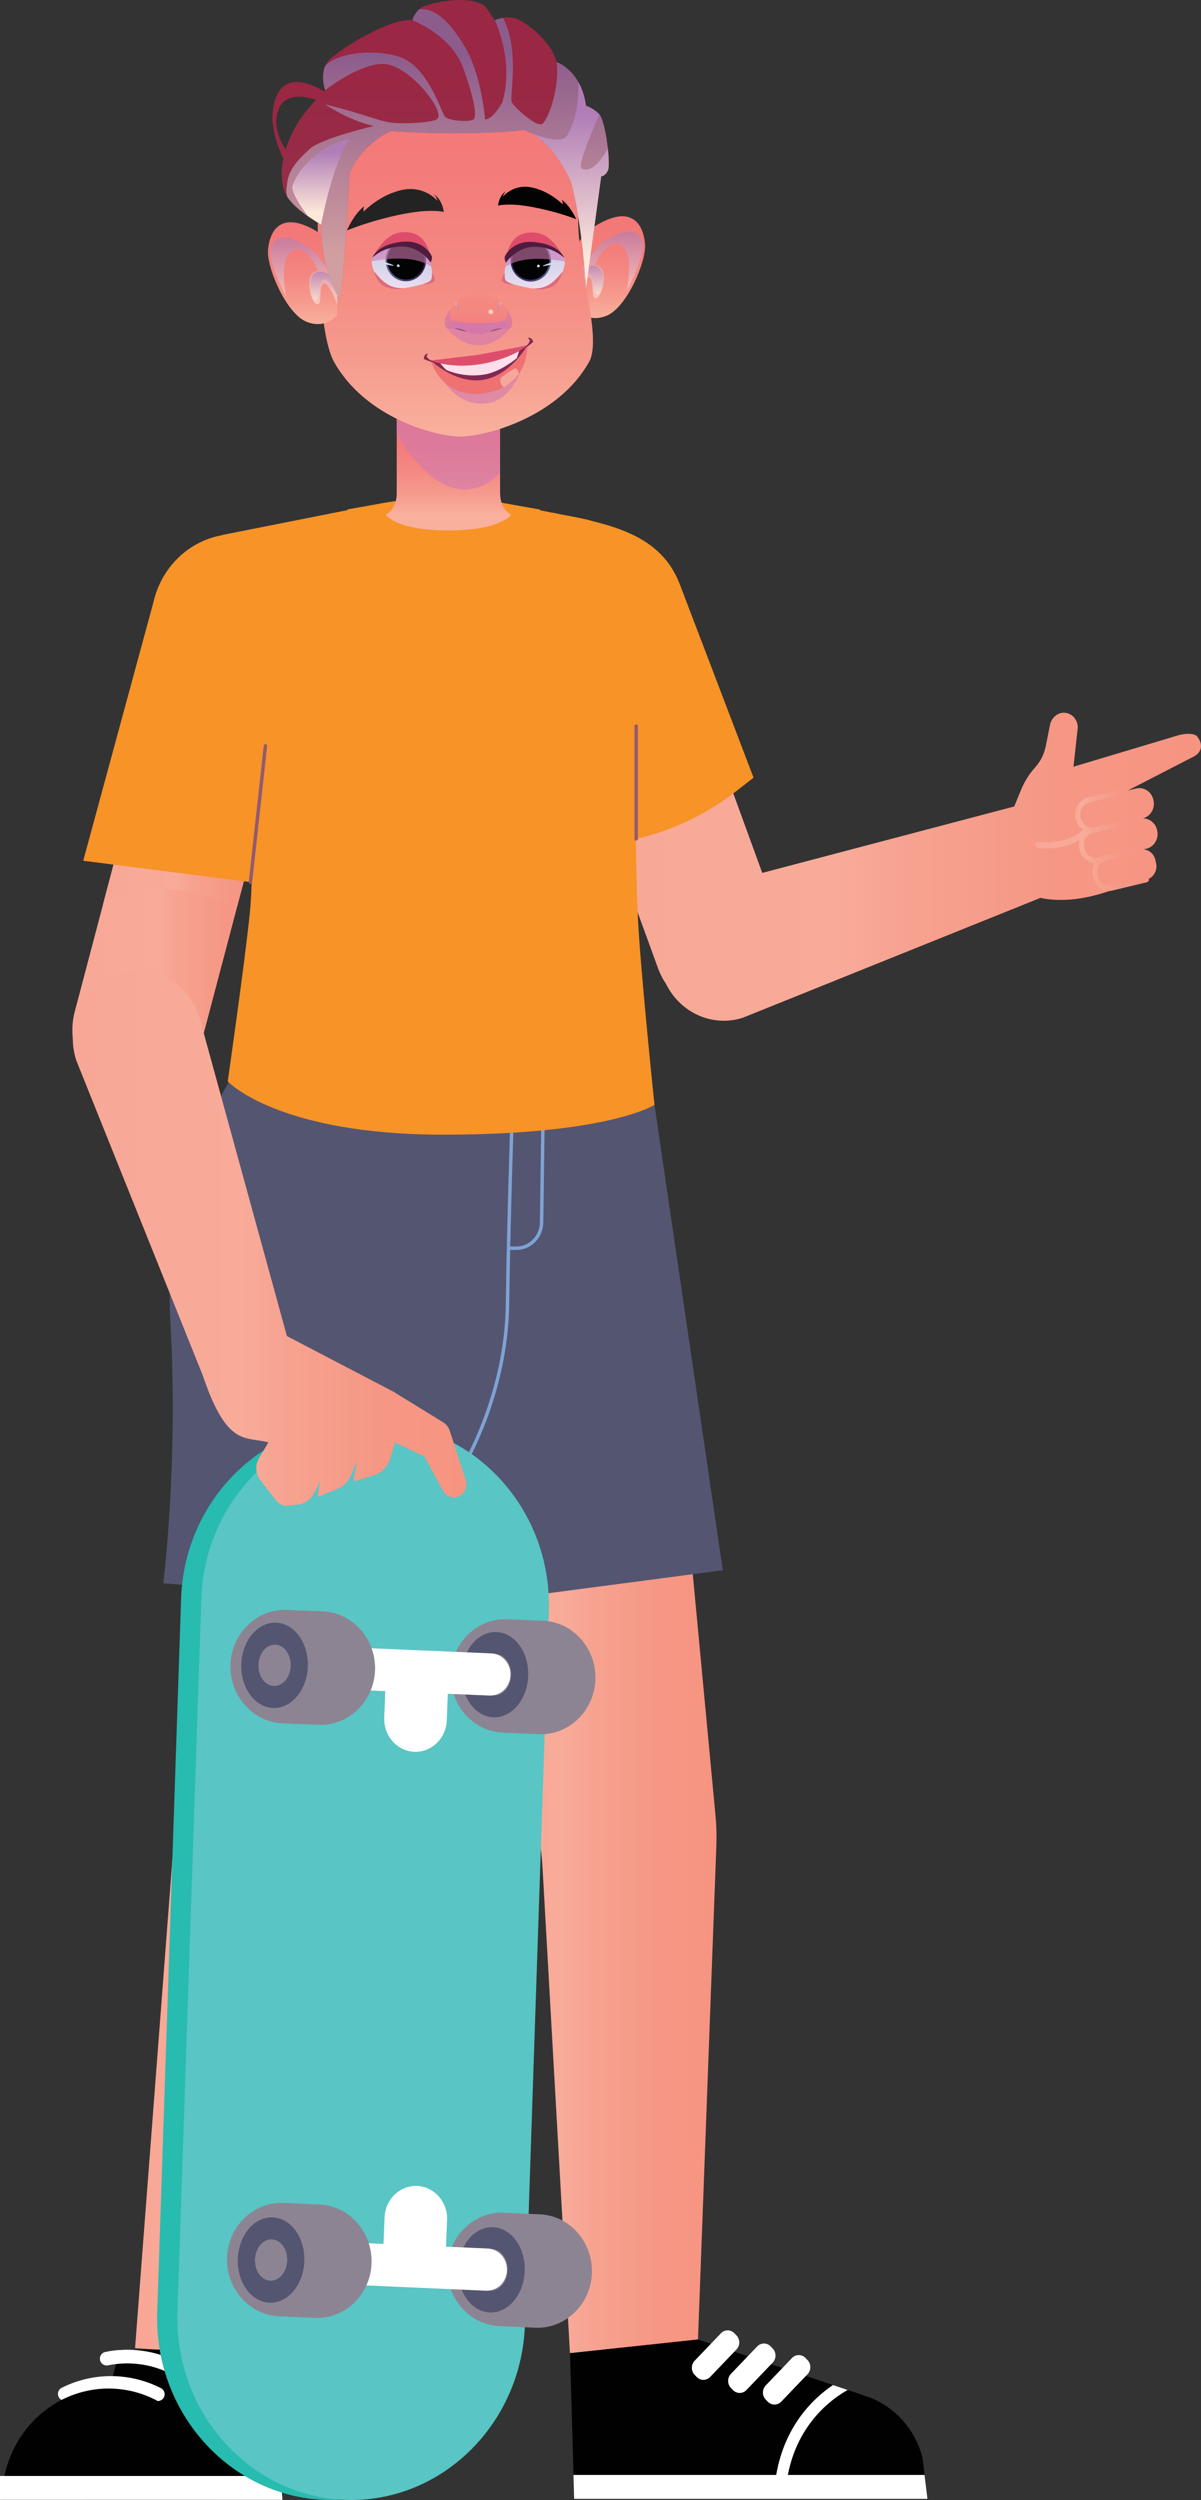 <svg width="225" height="468" viewBox="0 0 225 468" fill="none" xmlns="http://www.w3.org/2000/svg">
<rect x="0" y="0" width="225" height="468" fill="#333333" stroke="none"/>
<path d="M59.125 212.684C70.142 211.802 79.755 220.406 80.6 231.895L49.133 441.149L25.303 439.574L40.837 236.33C39.271 224.426 47.642 213.604 59.125 212.684Z" fill="url(#paint0_linear_6_151)"/>
<path d="M80.053 235.519C67.886 235.947 53.613 236.459 40.794 236.92L35.699 303.579L69.234 307.495L80.059 235.526L80.053 235.519Z" fill="url(#paint1_linear_6_151)"/>
<path d="M15.51 467.979H52.923L50.556 439.846H22.376L15.51 467.979Z" fill="#010101"/>
<path d="M19.996 441.539C22.028 441.117 24.166 441.026 26.334 441.312C28.198 441.551 29.969 442.057 31.622 442.783" stroke="white" stroke-width="2.56" stroke-linecap="round" stroke-linejoin="round"/>
<path d="M12.136 448.139C15.249 446.576 18.791 445.837 22.482 446.161C25.017 446.388 27.403 447.095 29.565 448.197" stroke="white" stroke-width="2.56" stroke-linecap="round" stroke-linejoin="round"/>
<path d="M40.315 467.979H0.367C0.367 456.47 9.308 447.134 20.344 447.134C31.38 447.134 40.322 456.464 40.322 467.979H40.315Z" fill="#010101"/>
<path d="M0 467.979H52.923L52.55 463.499H0V467.979Z" fill="white"/>
<path d="M224.326 137.92C223.773 137.188 222.045 137.291 220.802 137.628L201.111 143.529L201.856 136.708C202.167 135.145 201.117 133.609 199.557 133.434C198.203 133.284 196.979 134.328 196.705 135.722L195.928 139.645C195.63 141.149 194.934 142.543 193.928 143.658C192.822 144.884 191.927 146.304 191.293 147.853L190.007 150.972L142.806 163.408L127.315 120.939L104.635 130.14L123.345 181.439C123.717 182.437 124.202 183.345 124.774 184.175C127.402 189.543 133.405 192.344 139.128 190.535L194.934 168.076C194.934 168.076 198.197 168.984 203.255 168.024C206.281 167.453 209.158 166.358 210.991 165.573L214.769 164.665C216.067 164.354 216.888 162.986 216.589 161.631L216.44 160.957C216.198 159.848 215.272 159.09 214.234 159.012L214.775 158.882C216.223 158.532 217.136 157.008 216.801 155.498L216.776 155.387C216.484 154.078 215.353 153.196 214.116 153.202C215.546 152.833 216.434 151.329 216.105 149.831L216.08 149.721C215.744 148.21 214.284 147.257 212.836 147.607L211.301 147.976L223.555 141.668C224.941 141.007 225.587 139.587 224.319 137.914L224.326 137.92Z" fill="url(#paint2_linear_6_151)"/>
<path d="M214.663 164.192L208.139 165.761C207.082 166.014 206.038 165.327 205.796 164.231L205.647 163.557C205.529 163.032 205.616 162.481 205.895 162.02C206.113 161.651 206.448 161.411 206.821 161.249L207.704 160.97L213.632 159.543C213.886 159.479 214.042 159.219 213.986 158.953C213.924 158.688 213.675 158.519 213.414 158.584L206.89 160.153C206.672 160.205 206.461 160.289 206.262 160.393L205.821 160.529C205.243 160.672 204.646 160.561 204.143 160.231C203.634 159.9 203.286 159.388 203.124 158.675C202.994 158.072 203.093 157.449 203.41 156.917C203.721 156.399 204.205 156.042 204.771 155.893C204.963 155.887 205.15 155.874 205.342 155.828L211.681 154.305C211.935 154.24 212.091 153.98 212.035 153.715C211.973 153.449 211.724 153.287 211.463 153.345L205.131 154.869C203.938 155.167 202.733 154.376 202.434 153.014C202.161 151.763 202.907 150.512 204.106 150.226L210.55 148.677C210.804 148.612 210.96 148.353 210.904 148.087C210.842 147.821 210.599 147.652 210.332 147.717L203.888 149.267C202.18 149.682 201.111 151.465 201.533 153.351C201.726 154.22 202.242 154.908 202.907 155.355C202.093 156.126 199.508 158.052 194.549 157.598C194.22 157.579 193.971 157.806 193.946 158.123C193.921 158.441 194.145 158.726 194.45 158.752C195.003 158.804 195.525 158.824 196.022 158.824C198.948 158.824 200.968 158.02 202.267 157.235C202.117 157.78 202.093 158.376 202.229 159.005C202.546 160.438 203.714 161.424 205.063 161.547C204.678 162.221 204.547 163.012 204.721 163.777L204.87 164.452C205.181 165.846 206.38 166.799 207.697 166.799C207.909 166.799 208.132 166.773 208.35 166.721L214.874 165.152C215.129 165.087 215.285 164.828 215.229 164.562C215.166 164.296 214.918 164.134 214.657 164.192H214.663Z" fill="url(#paint3_linear_6_151)"/>
<path d="M141.178 145.571L138.053 148.015C131.472 153.17 123.742 156.509 115.59 157.715L111.663 158.292L97.781 121.925C94.413 113.425 106.344 96.541 106.344 96.541C115.844 98.435 123.922 100.704 127.29 109.204L141.172 145.571H141.178Z" fill="#F79327"/>
<path d="M101.894 212.8C112.887 211.627 122.705 219.971 123.829 231.435L134.051 339.946C134.225 341.793 134.275 343.648 134.206 345.502L130.764 437.953L106.778 440.514L101.652 349.82C101.534 347.72 101.31 345.632 100.981 343.551L84.191 236.92C82.333 225.061 90.436 214.019 101.894 212.794V212.8Z" fill="url(#paint4_linear_6_151)"/>
<path d="M130.764 437.953L162.33 448.593C167.457 450.324 171.402 454.636 172.825 460.056L173.776 467.791H107.58L106.791 440.514L130.776 437.953H130.764Z" fill="#010101"/>
<path d="M145.416 463.311C147.026 453.968 152.494 448.872 156.054 446.479L158.807 447.406C156.073 448.917 149.468 453.514 147.603 463.311H173.211L173.757 467.791H107.561L107.431 463.311H145.41H145.416Z" fill="white"/>
<path d="M143.452 449.198L143.83 449.592C144.529 450.321 145.662 450.321 146.361 449.592L151.286 444.453C151.985 443.724 151.985 442.541 151.286 441.812L150.909 441.418C150.21 440.689 149.077 440.689 148.378 441.418L143.452 446.557C142.753 447.286 142.753 448.469 143.452 449.198Z" fill="white"/>
<path d="M137.309 447.416L136.936 447.026C136.237 446.297 136.237 445.114 136.936 444.385L141.857 439.251C142.555 438.522 143.689 438.522 144.388 439.251L144.761 439.64C145.46 440.369 145.46 441.552 144.761 442.281L139.84 447.416C139.141 448.145 138.008 448.145 137.309 447.416Z" fill="white"/>
<path d="M130.137 444.571L130.515 444.965C131.214 445.694 132.347 445.694 133.046 444.964L137.971 439.824C138.669 439.095 138.669 437.912 137.97 437.183L137.592 436.789C136.893 436.06 135.76 436.06 135.061 436.789L130.137 441.93C129.438 442.659 129.438 443.841 130.137 444.571Z" fill="white"/>
<path d="M121.574 199.749H44.733C44.733 199.749 30.299 219.226 31.933 247.832C33.418 273.838 30.597 296.388 30.597 296.388L80.419 300.382L85.527 276.678L86.552 300.382L135.412 293.95L121.574 199.742V199.749Z" fill="#545571"/>
<path d="M122.618 206.829L121.58 199.749H44.733C44.733 199.749 40.247 205.805 36.562 216.12C92.872 221.106 122.618 206.829 122.618 206.829Z" fill="#545571"/>
<path d="M95.587 233.665H96.768C99.365 233.665 101.466 231.467 101.466 228.763L101.863 199.755" stroke="#7EA3D4" stroke-width="0.64" stroke-linecap="round" stroke-linejoin="round"/>
<path d="M85.527 276.684C85.527 276.684 94.842 262.66 95.078 244.13C95.314 225.599 96.265 199.749 96.265 199.749" stroke="#7EA3D4" stroke-width="0.64" stroke-linecap="round" stroke-linejoin="round"/>
<path d="M120.008 111.292C120.381 104.464 115.838 98.415 109.401 97.144L94.562 94.22C86.931 92.872 79.139 92.878 71.509 94.227L41.614 100.153C41.614 100.153 49.008 149.435 46.778 171.149C45.808 180.576 42.664 202.439 42.664 202.439C42.664 202.439 51.935 212.411 83.035 212.411C114.136 212.411 122.611 206.829 122.611 206.829C122.611 206.829 119.877 180.615 119.473 171.143C118.734 153.87 119.125 127.469 120.008 111.285V111.292Z" fill="#F79327"/>
<path d="M104.349 96.146L103.516 95.984C102.994 106.974 96.843 115.753 85.869 115.753C74.895 115.753 63.077 106.987 62.542 96.003L61.71 96.165C62.325 107.551 74.492 116.621 85.869 116.621C97.246 116.621 103.74 107.538 104.349 96.139V96.146Z" fill="#F79327"/>
<path d="M85.968 112.349C95.351 112.349 100.223 104.912 101.161 95.381L94.562 94.22C86.931 92.878 79.139 92.878 71.509 94.227L65.09 95.361C66.016 104.899 76.579 112.349 85.968 112.349Z" fill="#F79327"/>
<path d="M22.575 205.039C16.088 203.224 12.235 196.261 13.975 189.492L26.775 141.007L50.276 147.581L37.476 196.066C35.736 202.835 29.062 206.855 22.575 205.039Z" fill="url(#paint5_linear_6_151)"/>
<path d="M19.319 169.237C19.319 169.237 22.413 166.15 30.591 166.449C39.11 166.76 44.41 169.781 44.41 169.781L50.27 147.581L26.769 141.007L19.319 169.23V169.237Z" fill="url(#paint6_linear_6_151)"/>
<path d="M47.934 165.262L15.591 161.132L28.708 112.874C30.69 103.907 39.259 98.318 47.853 100.386C56.446 102.454 61.803 111.395 59.821 120.362L47.94 165.262H47.934Z" fill="#F79327"/>
<path d="M60.864 467.979C42.962 467.324 28.826 451.51 29.454 432.831L33.928 299.234C34.555 280.555 49.711 265.805 67.613 266.459C85.515 267.114 99.651 282.928 99.024 301.608L94.55 435.204C93.922 453.883 78.767 468.634 60.864 467.979Z" fill="#28BBB0"/>
<path d="M64.655 467.979C46.753 467.324 32.617 451.51 33.244 432.831L37.718 299.234C38.346 280.555 53.501 265.805 71.403 266.459C89.305 267.114 103.442 282.928 102.814 301.608L98.34 435.204C97.713 453.883 82.557 468.634 64.655 467.979Z" fill="#59C5C4"/>
<path d="M100.956 324.644L94.221 324.359C88.622 324.119 84.235 319.152 84.459 313.311C84.688 307.469 89.448 302.891 95.047 303.125L101.783 303.41C107.381 303.65 111.768 308.616 111.545 314.458C111.315 320.3 106.555 324.877 100.956 324.644Z" fill="#8D8493"/>
<path d="M98.955 313.764C98.781 318.173 95.855 321.629 92.412 321.48C88.97 321.337 86.323 317.642 86.49 313.233C86.658 308.824 89.591 305.368 93.034 305.517C96.476 305.666 99.123 309.356 98.955 313.764Z" fill="#545571"/>
<path d="M95.749 313.628C95.668 315.761 94.245 317.441 92.58 317.369C90.915 317.298 89.629 315.509 89.709 313.375C89.79 311.242 91.213 309.563 92.878 309.634C94.544 309.706 95.83 311.495 95.749 313.628Z" fill="#8D8493"/>
<path d="M92.002 309.511L65.158 308.37C63.071 308.279 61.306 309.978 61.219 312.156C61.132 314.335 62.76 316.176 64.848 316.267L72.18 316.578L71.987 321.577C71.857 324.936 74.386 327.802 77.605 327.938C80.823 328.074 83.57 325.435 83.701 322.076L83.893 317.078L91.692 317.408C93.779 317.499 95.544 315.8 95.631 313.615C95.718 311.43 94.09 309.595 91.996 309.505L92.002 309.511Z" fill="white"/>
<path d="M59.672 322.893L52.936 322.608C47.337 322.368 42.95 317.402 43.174 311.56C43.404 305.718 48.163 301.141 53.762 301.374L60.498 301.659C66.097 301.899 70.484 306.866 70.26 312.708C70.03 318.549 65.27 323.127 59.672 322.893Z" fill="#8D8493"/>
<path d="M57.671 312.014C57.497 316.423 54.57 319.879 51.127 319.729C47.685 319.587 45.038 315.891 45.206 311.482C45.38 307.073 48.306 303.617 51.749 303.767C55.191 303.909 57.839 307.605 57.671 312.014Z" fill="#545571"/>
<path d="M54.458 311.878C54.377 314.011 52.954 315.69 51.289 315.619C49.624 315.547 48.338 313.758 48.418 311.625C48.499 309.492 49.922 307.812 51.587 307.884C53.253 307.955 54.539 309.745 54.458 311.878Z" fill="#8D8493"/>
<path d="M101.155 414.521L94.426 414.223C88.833 413.976 84.055 418.547 83.819 424.383C83.582 430.218 87.963 435.204 93.556 435.45L100.285 435.749C105.878 435.995 110.656 431.424 110.892 425.589C111.128 419.753 106.748 414.767 101.155 414.521Z" fill="#8D8493"/>
<path d="M98.297 425.193C98.477 420.784 95.836 417.089 92.394 416.933C88.951 416.777 86.018 420.227 85.838 424.636C85.658 429.044 88.299 432.74 91.741 432.896C95.184 433.051 98.117 429.602 98.297 425.193Z" fill="#545571"/>
<path d="M95.091 425.05C95.177 422.917 93.897 421.121 92.232 421.05C90.567 420.979 89.144 422.645 89.057 424.785C88.97 426.918 90.25 428.714 91.915 428.785C93.581 428.856 95.004 427.19 95.091 425.05Z" fill="#8D8493"/>
<path d="M91.033 428.824L64.189 427.631C62.101 427.54 60.473 425.692 60.566 423.514C60.653 421.335 62.424 419.637 64.512 419.734L71.844 420.058L72.049 415.059C72.186 411.701 74.933 409.068 78.151 409.211C81.37 409.353 83.893 412.219 83.756 415.578L83.551 420.577L91.35 420.92C93.438 421.011 95.066 422.859 94.972 425.038C94.885 427.216 93.114 428.915 91.027 428.818L91.033 428.824Z" fill="white"/>
<path d="M59.87 412.686L53.141 412.388C47.548 412.141 42.77 416.712 42.534 422.548C42.298 428.383 46.678 433.369 52.271 433.615L59.001 433.914C64.593 434.16 69.371 429.589 69.608 423.754C69.844 417.918 65.463 412.932 59.87 412.686Z" fill="#8D8493"/>
<path d="M57.012 423.358C57.192 418.949 54.551 415.254 51.109 415.098C47.666 414.942 44.733 418.392 44.553 422.801C44.373 427.21 47.014 430.905 50.456 431.061C53.899 431.216 56.832 427.767 57.012 423.358Z" fill="#545571"/>
<path d="M53.806 423.216C53.893 421.082 52.613 419.286 50.947 419.215C49.282 419.144 47.859 420.81 47.772 422.95C47.685 425.089 48.965 426.879 50.63 426.95C52.296 427.022 53.719 425.355 53.806 423.216Z" fill="#8D8493"/>
<path d="M87.242 277.054L84.278 267.892C84.055 267.192 83.588 266.602 82.98 266.226L73.976 260.695L74.007 260.682L53.75 250.114L37.333 190.354C35.176 183.715 28.273 180.155 21.904 182.405C15.541 184.655 12.129 191.858 14.286 198.504L37.991 257.486C42.534 270.972 45.958 268.845 50.282 270.019L48.518 272.995C47.76 274.272 47.859 275.913 48.766 277.086L51.712 280.886C52.277 281.612 53.159 281.988 54.048 281.871L55.862 281.644C57.13 281.489 58.242 280.691 58.845 279.518L59.957 277.352L59.485 280.237L63.207 278.72C64.313 278.266 65.208 277.384 65.699 276.256L66.904 273.481L66.196 277.352L70.03 276.172C71.484 275.725 72.627 274.558 73.087 273.053L74.013 270.025L79.537 272.664L82.973 279.051C83.39 279.822 84.173 280.302 85.024 280.302C86.633 280.302 87.764 278.655 87.248 277.067L87.242 277.054Z" fill="url(#paint7_linear_6_151)"/>
<path d="M46.921 165.132L49.729 139.613" stroke="#93596F" stroke-width="0.64" stroke-linecap="round" stroke-linejoin="round"/>
<path d="M119.188 157.034V135.93" stroke="#93596F" stroke-width="0.64" stroke-linecap="round" stroke-linejoin="round"/>
<path d="M107.866 46.487C107.866 46.487 108.848 43.194 113.75 41.145C118.653 39.096 120.505 42.169 120.834 45.58C121.163 48.99 117.348 57.626 113.645 59.105C109.941 60.583 107.872 57.853 107.872 57.853V46.487H107.866Z" fill="url(#paint8_linear_6_151)"/>
<path style="mix-blend-mode:multiply" opacity="0.6" d="M107.866 52.387V55.85C107.866 55.85 109.388 51.882 110.314 51.94C111.24 51.998 110.861 54.611 111.184 55.519C111.514 56.427 112.818 55.461 113.11 52.504C113.403 49.548 111.458 49.58 111.458 49.58C111.458 49.58 113.62 44.302 116.286 45.832C118.958 47.369 117.41 54.397 117.41 54.397C117.41 54.397 121.083 47.726 120.312 45.268C119.542 42.811 117.261 42.636 113.558 44.964C111.743 46.105 109.973 48.666 108.637 50.974C108.357 51.46 108.096 51.934 107.86 52.381L107.866 52.387Z" fill="url(#paint9_linear_6_151)"/>
<path style="mix-blend-mode:multiply" opacity="0.6" d="M107.866 52.07V54.43C108.425 53.308 109.867 50.617 110.538 51.311C111.371 52.18 110.929 53.781 111.625 54.897C112.321 56.005 113.322 53.016 112.744 51.026C112.166 49.035 109.879 49.826 109.196 50.391C109.034 50.527 108.848 50.728 108.649 50.974C108.4 51.285 108.133 51.668 107.872 52.063L107.866 52.07Z" fill="url(#paint10_linear_6_151)"/>
<path d="M93.686 92.372V74.99L84.005 76.196L74.324 74.99V92.372C74.324 95.387 72.261 96.379 72.261 96.379C72.261 96.379 74.218 99.303 84.011 99.303C93.804 99.303 95.761 96.379 95.761 96.379C95.761 96.379 93.698 95.387 93.698 92.372H93.686Z" fill="url(#paint11_linear_6_151)"/>
<g style="mix-blend-mode:multiply" opacity="0.6">
<path d="M93.686 74.99V88.482C92.145 90.116 90.132 91.406 87.553 91.607C81.209 92.1 76.045 84.209 74.317 81.214V74.99L84.005 76.196L93.686 74.99Z" fill="#CE78B1"/>
</g>
<path d="M108.326 41.443C108.326 32.865 109.494 12.999 83.924 12.999C58.354 12.999 59.522 32.865 59.522 41.443C59.522 50.021 60.156 63.338 62.548 67.683C68.296 78.095 81.426 81.72 86.223 81.72C91.02 81.72 104.641 78.095 110.389 67.683C112.787 63.345 108.326 50.403 108.326 41.443Z" fill="url(#paint12_linear_6_151)"/>
<path d="M95.544 61.465C95.177 61.672 93.829 61.218 92.518 61.821C91.207 62.431 90.635 62.56 89.653 62.56C88.671 62.56 88.1 62.424 86.789 61.821C85.478 61.218 84.129 61.672 83.763 61.465C83.433 61.277 82.768 60.058 84.322 57.925C84.49 57.691 84.682 57.451 84.906 57.198C87.199 54.624 89.647 54.962 89.647 54.962C89.647 54.962 92.101 54.618 94.388 57.198C94.612 57.451 94.805 57.691 94.972 57.925C96.526 60.051 95.861 61.277 95.531 61.465H95.544Z" fill="url(#paint13_linear_6_151)"/>
<g style="mix-blend-mode:multiply" opacity="0.6">
<path d="M95.544 61.465C95.177 61.672 93.829 61.218 92.518 61.821C91.207 62.431 90.635 62.56 89.653 62.56C88.671 62.56 88.1 62.424 86.789 61.821C85.477 61.218 84.129 61.672 83.762 61.465C83.433 61.277 82.768 60.058 84.322 57.925C84.322 57.925 84.023 59.545 84.862 60.038C84.862 60.038 87.329 60.531 89.653 60.531C91.977 60.531 94.444 60.038 94.444 60.038C95.277 59.545 94.985 57.925 94.985 57.925C96.538 60.051 95.873 61.277 95.544 61.465Z" fill="#CE78B1"/>
</g>
<path style="mix-blend-mode:multiply" opacity="0.6" d="M85.123 56.965C85.788 56.92 85.869 58.754 85.869 58.754C85.869 58.754 86.186 57.049 85.608 56.505L85.123 56.971V56.965Z" fill="url(#paint14_linear_6_151)"/>
<path style="mix-blend-mode:multiply" opacity="0.6" d="M94.09 56.965C93.425 56.92 93.344 58.754 93.344 58.754C93.344 58.754 93.027 57.049 93.605 56.505L94.09 56.971V56.965Z" fill="url(#paint15_linear_6_151)"/>
<path d="M85.123 61.49C85.123 61.49 86.167 61.27 87.559 62.126C87.559 62.126 86.366 61.964 85.123 61.49Z" fill="#4F1C3E"/>
<path d="M94.09 61.49C94.09 61.49 93.046 61.27 91.654 62.126C91.654 62.126 92.847 61.964 94.09 61.49Z" fill="#4F1C3E"/>
<g style="mix-blend-mode:multiply" opacity="0.6">
<path d="M83.769 61.465C83.769 61.465 84.197 60.693 85.111 60.09C85.111 60.09 86.882 60.537 89.653 60.537C92.424 60.537 94.444 60.045 94.444 60.045C94.444 60.045 95.382 60.693 95.538 61.465C95.538 61.465 93.245 64.655 89.647 64.655C86.049 64.655 83.756 61.465 83.756 61.465H83.769Z" fill="#CE78B1"/>
</g>
<path d="M91.654 58.028C91.331 58.236 91.586 58.793 91.803 58.793C92.021 58.793 92.431 58.793 92.4 58.411C92.375 58.028 92.046 57.769 91.648 58.028H91.654Z" fill="#FCCEC0"/>
<path d="M63.182 47.609C63.182 47.609 62.2 44.315 57.298 42.266C52.395 40.218 50.543 43.291 50.214 46.701C49.885 50.112 53.7 58.748 57.403 60.226C61.107 61.705 63.176 58.975 63.176 58.975V47.609H63.182Z" fill="url(#paint16_linear_6_151)"/>
<path style="mix-blend-mode:multiply" opacity="0.6" d="M63.182 53.509V56.971C63.182 56.971 61.66 53.003 60.734 53.062C59.808 53.12 60.187 55.733 59.864 56.641C59.535 57.548 58.23 56.582 57.938 53.626C57.646 50.669 59.591 50.702 59.591 50.702C59.591 50.702 57.428 45.424 54.763 46.954C52.091 48.491 53.638 55.519 53.638 55.519C53.638 55.519 49.965 48.847 50.736 46.39C51.507 43.933 53.787 43.758 57.49 46.085C59.305 47.227 61.076 49.788 62.412 52.096C62.691 52.582 62.952 53.055 63.188 53.503L63.182 53.509Z" fill="url(#paint17_linear_6_151)"/>
<path style="mix-blend-mode:multiply" opacity="0.6" d="M63.182 53.191V55.551C62.623 54.43 61.181 51.739 60.51 52.433C59.678 53.302 60.119 54.903 59.423 56.018C58.727 57.127 57.727 54.138 58.304 52.148C58.882 50.157 61.169 50.948 61.852 51.512C62.014 51.648 62.2 51.849 62.399 52.096C62.648 52.407 62.915 52.789 63.176 53.185L63.182 53.191Z" fill="url(#paint18_linear_6_151)"/>
<path d="M80.929 52.673C80.929 52.673 75.784 54.423 73.199 53.995C71.03 53.639 69.645 50.468 69.638 48.912C69.638 48.614 69.688 48.374 69.787 48.225C70.956 46.546 76.281 43.939 78.822 45.819C80.096 46.76 80.624 48.484 80.829 49.962C81.034 51.434 80.929 52.673 80.929 52.673Z" fill="url(#paint19_linear_6_151)"/>
<path d="M79.793 49.256C80.088 47.09 78.644 45.084 76.568 44.776C74.492 44.469 72.57 45.975 72.275 48.141C71.98 50.307 73.423 52.313 75.499 52.621C77.575 52.929 79.497 51.422 79.793 49.256Z" fill="url(#paint20_linear_6_151)"/>
<path d="M79.499 49.137C79.735 47.139 78.374 45.321 76.46 45.075C74.546 44.829 72.803 46.249 72.567 48.246C72.331 50.243 73.692 52.062 75.606 52.308C77.52 52.554 79.263 51.134 79.499 49.137Z" fill="#030303"/>
<path d="M78.169 48.862C78.255 47.633 77.37 46.565 76.193 46.475C75.015 46.386 73.991 47.309 73.906 48.538C73.82 49.767 74.705 50.835 75.882 50.924C77.06 51.014 78.084 50.09 78.169 48.862Z" fill="#030303"/>
<g style="mix-blend-mode:multiply" opacity="0.6">
<path d="M80.829 49.962C78.866 48.549 75.287 47.855 69.638 48.912C69.638 48.614 69.688 48.374 69.787 48.225C70.956 46.546 76.281 43.939 78.822 45.819C80.096 46.76 80.624 48.484 80.829 49.962Z" fill="#CE78B1"/>
</g>
<path d="M74.827 43.544C71.857 43.985 69.955 48.005 69.955 48.005C69.955 48.005 73.05 44.86 76.772 46.014C79.953 47.006 80.687 49.146 80.68 49.139C80.68 49.139 80.755 42.662 74.827 43.537V43.544Z" fill="#DD4D6B"/>
<path d="M70.067 50.799C71.44 52.368 72.633 53.995 75.566 53.956C75.566 53.956 73.951 54.449 72.198 53.684C70.446 52.919 70.067 50.799 70.067 50.799Z" fill="#DC6B7D"/>
<path d="M80.935 51.084C80.935 51.084 81.699 52.031 81.296 52.66C80.892 53.289 79.195 53.198 79.195 53.198C79.195 53.198 80.488 52.822 80.736 52.413C80.985 52.005 80.935 51.084 80.935 51.084Z" fill="#DC6B7D"/>
<path d="M69.787 48.225C69.787 48.225 70.57 45.703 75.448 45.255C79.22 44.912 80.668 47.46 80.873 47.92C81.078 48.38 80.687 49.146 80.687 49.146C80.687 49.146 78.779 46.137 75.256 46.15C71.732 46.17 69.794 48.218 69.794 48.218L69.787 48.225Z" fill="#4F1C3E"/>
<path d="M71.77 49.165C71.77 49.165 72.006 48.899 73.727 49.645C73.783 49.671 73.715 49.768 73.653 49.761C73.236 49.703 71.776 49.483 71.77 49.165Z" fill="url(#paint21_linear_6_151)"/>
<path d="M74.442 49.548C74.193 49.768 74.398 49.962 74.672 49.995C74.87 50.021 74.901 49.69 74.821 49.606C74.74 49.522 74.603 49.405 74.442 49.541V49.548Z" fill="url(#paint22_linear_6_151)"/>
<path d="M94.543 52.725C94.543 52.725 99.689 54.475 102.273 54.047C104.442 53.691 105.828 50.52 105.834 48.964C105.834 48.666 105.784 48.426 105.685 48.277C104.517 46.597 99.191 43.991 96.65 45.871C95.376 46.812 94.848 48.536 94.643 50.014C94.438 51.486 94.543 52.725 94.543 52.725Z" fill="url(#paint23_linear_6_151)"/>
<path d="M103.056 49.988C103.709 47.909 102.622 45.672 100.63 44.991C98.637 44.31 96.493 45.444 95.84 47.523C95.188 49.602 96.274 51.84 98.267 52.52C100.259 53.201 102.404 52.068 103.056 49.988Z" fill="url(#paint24_linear_6_151)"/>
<path d="M101.501 51.681C103.057 50.492 103.394 48.212 102.254 46.588C101.115 44.965 98.93 44.612 97.374 45.801C95.818 46.991 95.48 49.271 96.62 50.894C97.759 52.518 99.945 52.87 101.501 51.681Z" fill="#030303"/>
<path d="M97.321 49.1C97.507 50.319 98.601 51.149 99.769 50.955C100.937 50.76 101.733 49.619 101.546 48.4C101.36 47.181 100.266 46.351 99.098 46.546C97.93 46.74 97.135 47.881 97.321 49.1Z" fill="#030303"/>
<g style="mix-blend-mode:multiply" opacity="0.6">
<path d="M94.643 50.014C96.606 48.601 100.186 47.907 105.834 48.964C105.834 48.666 105.784 48.426 105.685 48.277C104.517 46.597 99.191 43.991 96.65 45.871C95.376 46.812 94.848 48.536 94.643 50.014Z" fill="#CE78B1"/>
</g>
<path d="M100.639 43.596C103.609 44.036 105.511 48.056 105.511 48.056C105.511 48.056 102.416 44.912 98.694 46.066C95.513 47.058 94.779 49.197 94.786 49.191C94.786 49.191 94.711 42.714 100.639 43.589V43.596Z" fill="#DD4D6B"/>
<path d="M105.405 50.851C104.032 52.42 102.839 54.047 99.906 54.008C99.906 54.008 101.522 54.501 103.274 53.736C105.026 52.971 105.405 50.851 105.405 50.851Z" fill="#DC6B7D"/>
<path d="M94.537 51.136C94.537 51.136 93.773 52.083 94.177 52.712C94.587 53.34 96.277 53.25 96.277 53.25C96.277 53.25 94.985 52.874 94.736 52.465C94.487 52.057 94.537 51.136 94.537 51.136Z" fill="#DC6B7D"/>
<path d="M105.685 48.277C105.685 48.277 104.902 45.755 100.024 45.307C96.252 44.964 94.804 47.505 94.599 47.972C94.394 48.432 94.786 49.197 94.786 49.197C94.786 49.197 96.693 46.189 100.217 46.202C103.74 46.221 105.679 48.27 105.679 48.27L105.685 48.277Z" fill="#4F1C3E"/>
<path d="M103.703 49.223C103.703 49.223 103.467 48.958 101.745 49.703C101.689 49.729 101.758 49.826 101.82 49.82C102.236 49.761 103.696 49.541 103.703 49.223Z" fill="url(#paint25_linear_6_151)"/>
<path d="M101.031 49.599C101.279 49.82 101.074 50.014 100.801 50.047C100.602 50.073 100.571 49.742 100.652 49.658C100.732 49.574 100.869 49.457 101.031 49.593V49.599Z" fill="url(#paint26_linear_6_151)"/>
<g style="mix-blend-mode:multiply" opacity="0.6">
<path d="M83.439 71.748C83.439 71.748 86.217 76.293 91.462 75.469C95.712 74.802 97.501 69.543 97.501 69.543C97.501 69.543 91.555 73.155 83.446 71.748H83.439Z" fill="#CE78B1"/>
</g>
<path d="M80.724 67.481C80.724 67.481 85.453 67.845 90.001 67.131C94.55 66.418 98.788 64.648 98.788 64.648C98.788 64.648 94.749 72.688 90.486 73.356C86.223 74.023 80.724 67.475 80.724 67.475V67.481Z" fill="#842852"/>
<path d="M89.796 66.379C88.615 66.567 80.724 67.481 80.724 67.481C83.141 68.493 87.106 68.694 90.063 68.227C93.021 67.76 96.762 66.36 98.781 64.648C98.781 64.648 90.977 66.191 89.796 66.373V66.379Z" fill="#DE4E6C"/>
<path d="M80.724 67.481C80.724 67.481 85.304 71.923 90.48 71.112C95.656 70.302 98.781 64.655 98.781 64.655C98.781 64.655 99.241 72.292 90.927 73.589C82.613 74.892 80.724 67.481 80.724 67.481Z" fill="#EF7172"/>
<path d="M82.489 68.026C82.489 68.026 82.874 68.538 83.595 69.245C83.595 69.245 86.627 70.756 90.691 70.12C93.81 69.634 96.824 67.041 96.824 67.041L97.253 65.718C97.253 65.718 90.635 69.725 82.489 68.033V68.026Z" fill="#FCDFEB"/>
<path d="M81.109 67.631C81.109 67.631 80.233 67.371 79.929 66.716C79.929 66.716 80.016 66.49 80.14 66.159C80.14 66.159 79.357 66.25 79.413 67.222C79.413 67.222 80.513 67.683 81.14 67.851L81.109 67.631Z" fill="#842852"/>
<path d="M98.39 64.927C98.39 64.927 99.154 64.408 99.26 63.688C99.26 63.688 99.117 63.494 98.899 63.222C98.899 63.222 99.67 63.073 99.894 64.019C99.894 64.019 98.968 64.797 98.421 65.147L98.39 64.927Z" fill="#842852"/>
<path d="M93.848 70.697C93.848 70.697 93.369 71.761 94.363 72.487C94.363 72.487 96.022 71.65 97.197 69.997C97.197 69.997 97.085 69.128 96.551 68.947C96.551 68.947 95.501 69.394 93.841 70.697H93.848Z" fill="#F5A79C"/>
<g style="mix-blend-mode:multiply">
<path d="M83.141 39.679C83.141 39.679 81.681 39.258 78.338 39.621C77.343 39.731 76.188 39.906 74.852 40.185C69.017 41.404 65.015 43.129 65.015 43.129C65.034 43.019 66.301 40.107 68.222 38.616C68.209 38.648 68.01 39.141 68.11 39.627C68.11 39.627 70.241 37.384 73.435 36.133C74.031 35.899 74.665 35.698 75.324 35.556C79.543 34.648 81.985 37.624 81.985 37.624C81.985 37.624 81.768 36.794 81.252 36.353C81.252 36.353 82.762 37.092 83.147 39.686L83.141 39.679Z" fill="#232323"/>
<g style="mix-blend-mode:multiply" opacity="0.6">
<path d="M78.332 39.627C77.337 39.738 76.182 39.913 74.846 40.192C69.011 41.41 65.009 43.135 65.009 43.135C65.028 43.025 66.295 40.114 68.216 38.623C68.203 38.655 68.004 39.148 68.104 39.634C68.104 39.634 70.235 37.391 73.429 36.139C72.341 36.911 69.993 38.642 68.806 40.931C68.806 40.931 71.832 39.31 78.332 39.634V39.627Z" fill="#232323"/>
</g>
</g>
<g style="mix-blend-mode:multiply">
<path d="M93.307 38.493C93.307 38.493 94.475 38.136 97.172 38.383C97.974 38.454 98.906 38.584 99.981 38.791C104.691 39.692 107.928 41.022 107.928 41.022C107.909 40.931 106.859 38.61 105.293 37.436C105.3 37.462 105.467 37.851 105.393 38.246C105.393 38.246 103.653 36.47 101.068 35.51C100.583 35.329 100.074 35.18 99.539 35.076C96.134 34.402 94.208 36.827 94.208 36.827C94.208 36.827 94.37 36.152 94.786 35.796C94.786 35.796 93.58 36.412 93.307 38.499V38.493Z" fill="#030303"/>
<g style="mix-blend-mode:multiply" opacity="0.6">
<path d="M97.172 38.383C97.974 38.454 98.906 38.584 99.981 38.791C104.691 39.692 107.928 41.022 107.928 41.022C107.909 40.931 106.859 38.61 105.293 37.436C105.3 37.462 105.467 37.851 105.393 38.246C105.393 38.246 103.653 36.47 101.068 35.51C101.95 36.113 103.864 37.475 104.846 39.303C104.846 39.303 102.392 38.039 97.172 38.389V38.383Z" fill="#030303"/>
</g>
</g>
<path d="M62.741 18.465C62.741 18.465 52.128 9.9 51.078 21.181C50.742 24.793 52.768 33.241 62.474 41.281L61.871 35.977C61.871 35.977 49.325 27.95 52.171 20.507C53.967 15.813 61.057 19.444 61.057 19.444L62.741 18.471V18.465Z" fill="url(#paint27_linear_6_151)"/>
<path d="M113.856 31.983C113.222 33.118 112.632 32.975 112.632 32.975L109.792 53.963C109.792 53.963 109.065 41.508 107.002 34.155C107.002 34.155 103.864 26.329 98.216 24.346C98.216 24.346 88.261 25.571 73.199 24.534C73.199 24.534 67.911 26.796 65.488 32.366C65.488 32.366 64.798 47.551 63.735 56.161C63.735 56.161 60.156 51.026 60.156 42.065C60.156 42.065 55.608 39.602 53.812 36.84C53.756 36.749 53.706 36.664 53.656 36.58C52.215 33.883 52.314 29.007 55.539 23.412C57.273 20.403 60.902 16.902 60.902 16.902C60.902 16.902 60.038 14.425 60.908 12.383C61.094 11.929 61.374 11.495 61.766 11.119C63.922 9.025 73.336 3.228 77.238 3.792C77.238 3.792 77.592 2.586 78.518 1.75C78.735 1.555 78.978 1.38 79.257 1.244C80.736 0.537 88 -1.161 90.958 1.244L92.704 3.786C92.704 3.786 93.344 3.494 94.233 3.338C94.978 3.209 95.898 3.176 96.749 3.5C98.62 4.207 103.324 7.708 104.268 11.618C104.268 11.618 108.885 13.122 109.78 19.82C109.78 19.82 111.122 20.196 112.29 21.421C113.458 22.647 114.496 30.855 113.856 31.99V31.983Z" fill="url(#paint28_linear_6_151)"/>
<path style="mix-blend-mode:multiply" opacity="0.6" d="M113.856 31.983C113.222 33.118 112.632 32.975 112.632 32.975L109.792 53.963C109.792 53.963 109.065 41.508 107.002 34.155C107.002 34.155 103.864 26.329 98.216 24.346C98.216 24.346 98.21 24.346 98.203 24.346C97.781 24.397 87.932 25.545 73.199 24.527C73.199 24.527 67.911 26.79 65.487 32.359C65.487 32.359 64.798 47.544 63.735 56.154C63.735 56.154 60.156 51.019 60.156 42.059C60.156 42.059 55.608 39.595 53.812 36.833C53.7 36.386 53.644 36.049 53.656 35.854C53.843 33.209 53.899 31.575 58.05 27.866C60.324 25.837 70.042 23.587 70.042 23.587C65.4 22.595 60.902 19.535 60.902 19.535C68.563 21.395 71.242 22.854 73.945 23.023C76.989 23.211 81.631 22.835 82.029 22.174C83.153 20.28 76.343 11.988 71.77 11.968C67.196 11.949 60.902 16.889 60.902 16.889C60.902 16.889 60.038 14.412 60.908 12.37C62.778 10.036 69.8 8.966 74.908 10.665C80.016 12.364 82.619 20.669 83.247 21.7C83.874 22.738 88.087 22.835 88.715 22.361C89.342 21.888 88.982 18.776 86.739 12.642C84.496 6.515 77.238 3.779 77.238 3.779C77.238 3.779 77.592 2.573 78.518 1.737C81.227 1.484 83.967 3.494 87.105 8.778C90.243 14.056 90.871 22.361 90.871 22.361C92.393 22.361 94.096 19.152 94.096 19.152C96.426 11.514 92.704 3.779 92.704 3.779C92.704 3.779 93.344 3.487 94.233 3.332C97.507 9.582 95.345 18.115 95.886 19.152C96.426 20.189 100.459 23.775 101.534 23.211C102.609 22.647 104.939 16.416 104.268 11.611C104.268 11.611 106.704 12.402 108.375 15.405C109.009 16.533 109.537 17.979 109.78 19.813C109.78 19.813 111.122 20.189 112.29 21.415C112.967 22.128 113.595 25.169 113.881 27.834C114.092 29.772 114.123 31.51 113.856 31.983Z" fill="url(#paint29_linear_6_151)"/>
<path style="mix-blend-mode:multiply" d="M65.4 25.947C65.4 25.947 57.472 27.821 54.818 34.681C54.29 36.048 57.639 40.399 57.639 40.399L60.156 42.059C60.156 42.059 61.995 31.704 65.4 25.947Z" fill="url(#paint30_linear_6_151)"/>
<path style="mix-blend-mode:multiply" d="M113.856 31.983C113.222 33.118 112.632 32.975 112.632 32.975L109.792 53.963C109.792 53.963 109.065 41.508 107.002 34.155C107.002 34.155 103.864 26.329 98.216 24.346C106.132 27.866 106.375 25.098 106.375 25.098C108.686 21.136 108.375 15.404 108.375 15.404C109.009 16.533 109.537 17.979 109.78 19.813C109.78 19.813 111.122 20.189 112.29 21.415C112.29 21.415 107.984 30.946 108.953 31.51C109.923 32.074 111.576 31.886 113.856 27.86C113.856 27.86 113.862 27.847 113.881 27.827C114.092 29.766 114.123 31.503 113.856 31.977V31.983Z" fill="url(#paint31_linear_6_151)"/>
<defs>
<linearGradient id="paint0_linear_6_151" x1="25.303" y1="326.887" x2="80.6" y2="326.887" gradientUnits="userSpaceOnUse">
<stop stop-color="#F8A796"/>
<stop offset="0.43" stop-color="#F8AB99"/>
<stop offset="0.53" stop-color="#F7A391"/>
<stop offset="0.77" stop-color="#F69785"/>
<stop offset="1" stop-color="#F69481"/>
</linearGradient>
<linearGradient id="paint1_linear_6_151" x1="35.699" y1="271.504" x2="80.053" y2="271.504" gradientUnits="userSpaceOnUse">
<stop stop-color="#F8A796"/>
<stop offset="0.43" stop-color="#F8AB99"/>
<stop offset="0.53" stop-color="#F7A391"/>
<stop offset="0.77" stop-color="#F69785"/>
<stop offset="1" stop-color="#F69481"/>
</linearGradient>
<linearGradient id="paint2_linear_6_151" x1="104.641" y1="156.023" x2="225.009" y2="156.023" gradientUnits="userSpaceOnUse">
<stop stop-color="#F8A796"/>
<stop offset="0.43" stop-color="#F8AB99"/>
<stop offset="0.53" stop-color="#F7A391"/>
<stop offset="0.77" stop-color="#F69785"/>
<stop offset="1" stop-color="#F69481"/>
</linearGradient>
<linearGradient id="paint3_linear_6_151" x1="193.952" y1="157.248" x2="215.247" y2="157.248" gradientUnits="userSpaceOnUse">
<stop stop-color="#F8A796"/>
<stop offset="0.43" stop-color="#F8AB99"/>
<stop offset="0.53" stop-color="#F7A391"/>
<stop offset="0.77" stop-color="#F69785"/>
<stop offset="1" stop-color="#F69481"/>
</linearGradient>
<linearGradient id="paint4_linear_6_151" x1="83.924" y1="326.602" x2="134.237" y2="326.602" gradientUnits="userSpaceOnUse">
<stop stop-color="#F8A796"/>
<stop offset="0.43" stop-color="#F8AB99"/>
<stop offset="0.53" stop-color="#F7A391"/>
<stop offset="0.77" stop-color="#F69785"/>
<stop offset="1" stop-color="#F69481"/>
</linearGradient>
<linearGradient id="paint5_linear_6_151" x1="13.559" y1="173.243" x2="50.276" y2="173.243" gradientUnits="userSpaceOnUse">
<stop stop-color="#F8A796"/>
<stop offset="0.43" stop-color="#F8AB99"/>
<stop offset="0.53" stop-color="#F7A391"/>
<stop offset="0.77" stop-color="#F69785"/>
<stop offset="1" stop-color="#F69481"/>
</linearGradient>
<linearGradient id="paint6_linear_6_151" x1="19.319" y1="155.394" x2="50.276" y2="155.394" gradientUnits="userSpaceOnUse">
<stop stop-color="#F8A796"/>
<stop offset="0.43" stop-color="#F8AB99"/>
<stop offset="0.53" stop-color="#F7A391"/>
<stop offset="0.77" stop-color="#F69785"/>
<stop offset="1" stop-color="#F69481"/>
</linearGradient>
<linearGradient id="paint7_linear_6_151" x1="13.627" y1="231.804" x2="87.367" y2="231.804" gradientUnits="userSpaceOnUse">
<stop stop-color="#F8A796"/>
<stop offset="0.43" stop-color="#F8AB99"/>
<stop offset="0.53" stop-color="#F7A391"/>
<stop offset="0.77" stop-color="#F69785"/>
<stop offset="1" stop-color="#F69481"/>
</linearGradient>
<linearGradient id="paint8_linear_6_151" x1="114.359" y1="59.545" x2="114.359" y2="40.483" gradientUnits="userSpaceOnUse">
<stop stop-color="#F9B19D"/>
<stop offset="0.21" stop-color="#F69B8E"/>
<stop offset="0.47" stop-color="#F48781"/>
<stop offset="0.74" stop-color="#F37B79"/>
<stop offset="1" stop-color="#F37777"/>
</linearGradient>
<linearGradient id="paint9_linear_6_151" x1="114.148" y1="55.85" x2="114.148" y2="43.323" gradientUnits="userSpaceOnUse">
<stop stop-color="#FEE8D9"/>
<stop offset="0.99" stop-color="#B07DB7"/>
</linearGradient>
<linearGradient id="paint10_linear_6_151" x1="110.395" y1="55.143" x2="110.395" y2="49.755" gradientUnits="userSpaceOnUse">
<stop stop-color="#FEE8D9"/>
<stop offset="0.99" stop-color="#B07DB7"/>
</linearGradient>
<linearGradient id="paint11_linear_6_151" x1="83.999" y1="96.496" x2="83.999" y2="77.959" gradientUnits="userSpaceOnUse">
<stop stop-color="#F9B19D"/>
<stop offset="0.21" stop-color="#F69B8E"/>
<stop offset="0.47" stop-color="#F48781"/>
<stop offset="0.74" stop-color="#F37B79"/>
<stop offset="1" stop-color="#F37777"/>
</linearGradient>
<linearGradient id="paint12_linear_6_151" x1="85.31" y1="81.713" x2="85.31" y2="12.999" gradientUnits="userSpaceOnUse">
<stop stop-color="#F9B19D"/>
<stop offset="0.21" stop-color="#F69B8E"/>
<stop offset="0.47" stop-color="#F48781"/>
<stop offset="0.74" stop-color="#F37B79"/>
<stop offset="1" stop-color="#F37777"/>
</linearGradient>
<linearGradient id="paint13_linear_6_151" x1="89.653" y1="62.56" x2="89.653" y2="54.949" gradientUnits="userSpaceOnUse">
<stop stop-color="#F3797E"/>
<stop offset="0.06" stop-color="#F37A7E"/>
<stop offset="0.53" stop-color="#F48680"/>
<stop offset="1" stop-color="#F58B81"/>
</linearGradient>
<linearGradient id="paint14_linear_6_151" x1="85.123" y1="57.626" x2="85.956" y2="57.626" gradientUnits="userSpaceOnUse">
<stop stop-color="#FEE8D9"/>
<stop offset="0.99" stop-color="#B07DB7"/>
</linearGradient>
<linearGradient id="paint15_linear_6_151" x1="94.09" y1="57.626" x2="93.257" y2="57.626" gradientUnits="userSpaceOnUse">
<stop stop-color="#FEE8D9"/>
<stop offset="0.99" stop-color="#B07DB7"/>
</linearGradient>
<linearGradient id="paint16_linear_6_151" x1="56.695" y1="60.661" x2="56.695" y2="41.605" gradientUnits="userSpaceOnUse">
<stop stop-color="#F9B19D"/>
<stop offset="0.21" stop-color="#F69B8E"/>
<stop offset="0.47" stop-color="#F48781"/>
<stop offset="0.74" stop-color="#F37B79"/>
<stop offset="1" stop-color="#F37777"/>
</linearGradient>
<linearGradient id="paint17_linear_6_151" x1="56.906" y1="56.971" x2="56.906" y2="44.445" gradientUnits="userSpaceOnUse">
<stop stop-color="#FEE8D9"/>
<stop offset="0.99" stop-color="#B07DB7"/>
</linearGradient>
<linearGradient id="paint18_linear_6_151" x1="60.66" y1="56.265" x2="60.66" y2="50.877" gradientUnits="userSpaceOnUse">
<stop stop-color="#FEE8D9"/>
<stop offset="0.99" stop-color="#B07DB7"/>
</linearGradient>
<linearGradient id="paint19_linear_6_151" x1="74.728" y1="54.277" x2="76.251" y2="45.069" gradientUnits="userSpaceOnUse">
<stop stop-color="#ECE0EF"/>
<stop offset="1" stop-color="#BFC6E5"/>
</linearGradient>
<linearGradient id="paint20_linear_6_151" x1="72.264" y1="48.09" x2="79.779" y2="49.232" gradientUnits="userSpaceOnUse">
<stop stop-color="#566596"/>
<stop offset="1" stop-color="#331C52"/>
</linearGradient>
<linearGradient id="paint21_linear_6_151" x1="72.634" y1="49.782" x2="73.09" y2="49.132" gradientUnits="userSpaceOnUse">
<stop stop-color="#ECE0EF"/>
<stop offset="1" stop-color="#BFC6E5"/>
</linearGradient>
<linearGradient id="paint22_linear_6_151" x1="74.546" y1="50.006" x2="74.628" y2="49.514" gradientUnits="userSpaceOnUse">
<stop stop-color="#ECE0EF"/>
<stop offset="1" stop-color="#BFC6E5"/>
</linearGradient>
<linearGradient id="paint23_linear_6_151" x1="100.518" y1="54.247" x2="98.995" y2="45.039" gradientUnits="userSpaceOnUse">
<stop stop-color="#ECE0EF"/>
<stop offset="1" stop-color="#BFC6E5"/>
</linearGradient>
<linearGradient id="paint24_linear_6_151" x1="103.018" y1="48.624" x2="95.509" y2="49.763" gradientUnits="userSpaceOnUse">
<stop stop-color="#566596"/>
<stop offset="1" stop-color="#331C52"/>
</linearGradient>
<linearGradient id="paint25_linear_6_151" x1="103.046" y1="49.712" x2="102.591" y2="49.063" gradientUnits="userSpaceOnUse">
<stop stop-color="#ECE0EF"/>
<stop offset="1" stop-color="#BFC6E5"/>
</linearGradient>
<linearGradient id="paint26_linear_6_151" x1="100.7" y1="49.976" x2="100.618" y2="49.484" gradientUnits="userSpaceOnUse">
<stop stop-color="#ECE0EF"/>
<stop offset="1" stop-color="#BFC6E5"/>
</linearGradient>
<linearGradient id="paint27_linear_6_151" x1="56.894" y1="38.052" x2="56.894" y2="21.771" gradientUnits="userSpaceOnUse">
<stop stop-color="#92324C"/>
<stop offset="1" stop-color="#9A2743"/>
</linearGradient>
<linearGradient id="paint28_linear_6_151" x1="83.408" y1="49.159" x2="83.408" y2="13.894" gradientUnits="userSpaceOnUse">
<stop stop-color="#92324C"/>
<stop offset="1" stop-color="#9A2743"/>
</linearGradient>
<linearGradient id="paint29_linear_6_151" x1="83.856" y1="48.465" x2="83.856" y2="9.608" gradientUnits="userSpaceOnUse">
<stop stop-color="#FEE8D9"/>
<stop offset="0.99" stop-color="#827EBC"/>
</linearGradient>
<linearGradient id="paint30_linear_6_151" x1="60.081" y1="39.783" x2="60.081" y2="28.281" gradientUnits="userSpaceOnUse">
<stop stop-color="#FEE8D9"/>
<stop offset="0.99" stop-color="#B07DB7"/>
</linearGradient>
<linearGradient id="paint31_linear_6_151" x1="106.132" y1="48.517" x2="106.132" y2="20.993" gradientUnits="userSpaceOnUse">
<stop stop-color="#FEE8D9"/>
<stop offset="0.99" stop-color="#B07DB7"/>
</linearGradient>
</defs>
</svg>
